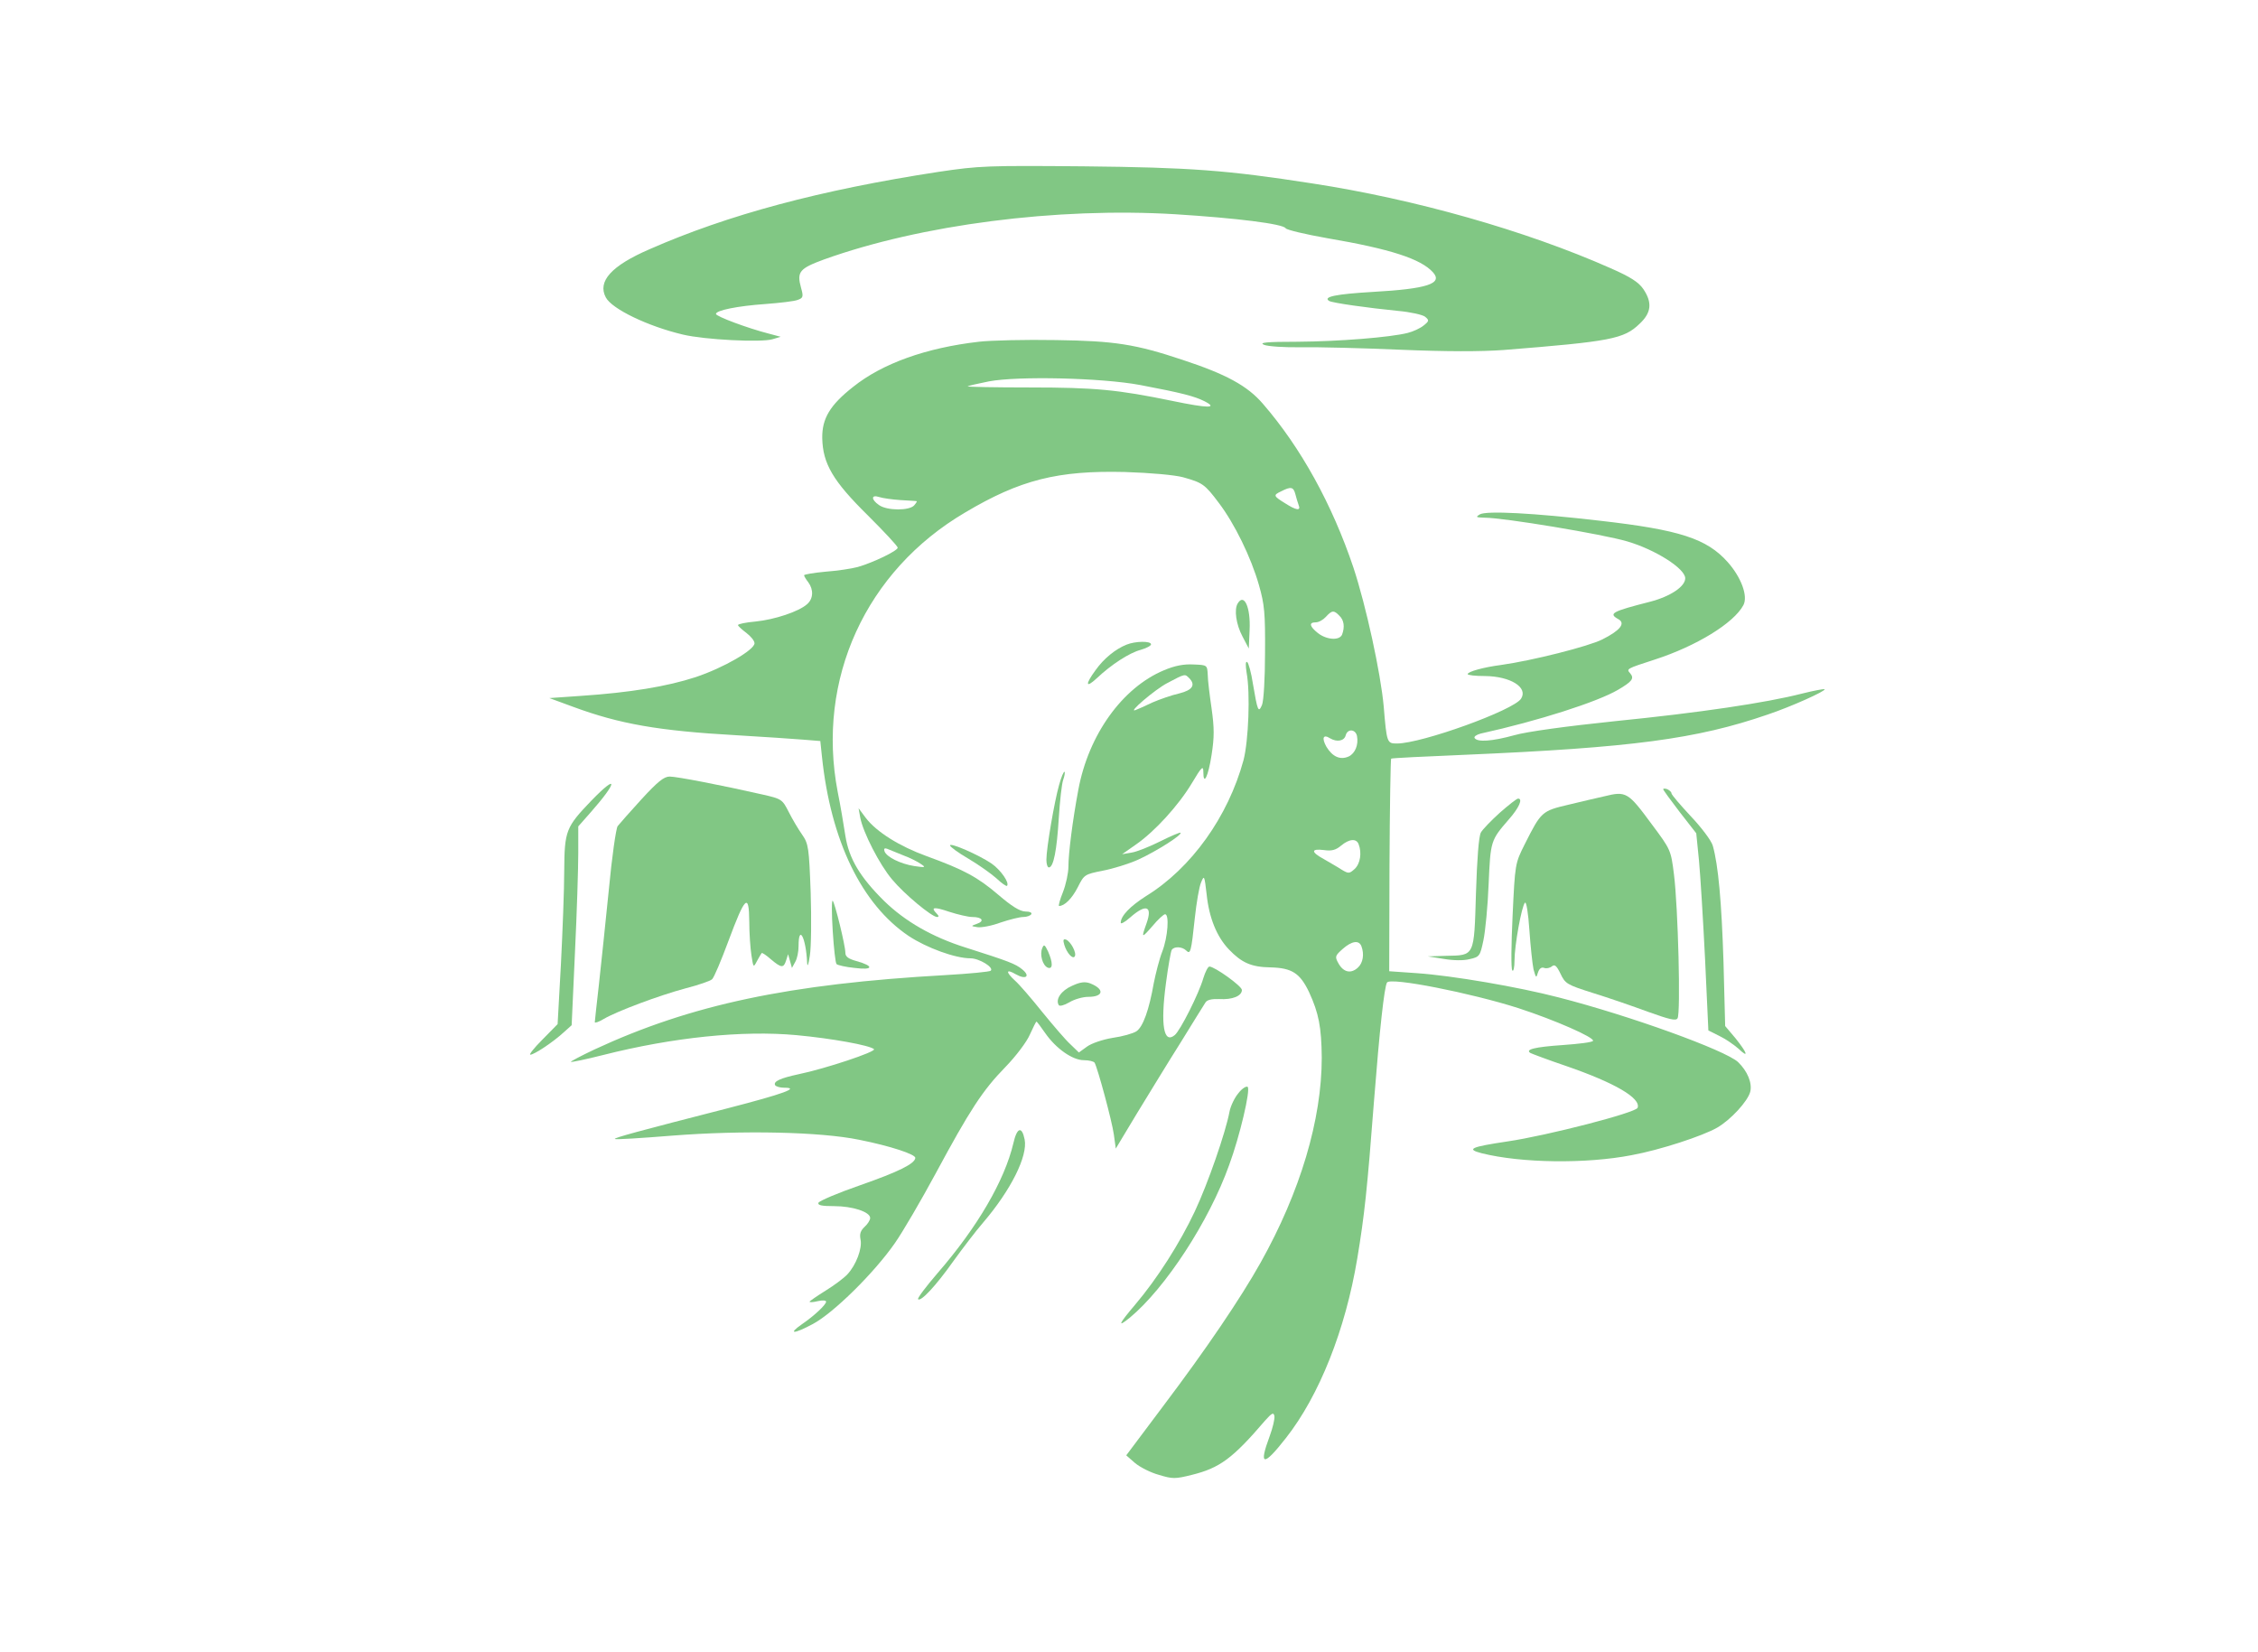 <?xml version="1.0" standalone="no"?>
<!DOCTYPE svg PUBLIC "-//W3C//DTD SVG 20010904//EN"
 "http://www.w3.org/TR/2001/REC-SVG-20010904/DTD/svg10.dtd">
<svg version="1.0" xmlns="http://www.w3.org/2000/svg"
 width="820pt" height="600pt" viewBox="0 0 820 600"
 preserveAspectRatio="xMidYMid meet">

<g transform="translate(0,600) scale(0.1,-0.1)"
fill="#81c784" stroke="none">
<path d="M3409 5376 c-431 -66 -766 -156 -1050 -281 -139 -60 -190 -117 -159
-175 22 -42 153 -105 280 -135 80 -19 284 -29 325 -17 l30 9 -45 12 c-74 19
-190 62 -190 71 0 13 79 29 180 36 52 4 105 10 117 15 20 7 21 12 12 44 -16
58 -6 70 84 103 351 126 845 190 1275 164 223 -14 392 -35 401 -51 4 -6 72
-22 151 -36 229 -39 340 -75 384 -124 37 -41 -22 -60 -218 -71 -136 -8 -183
-18 -159 -33 12 -7 139 -25 250 -36 45 -4 89 -14 98 -21 16 -13 15 -16 -5 -32
-12 -10 -38 -22 -58 -27 -63 -16 -249 -31 -401 -32 -112 0 -140 -3 -121 -11
14 -6 75 -10 135 -9 61 1 223 -3 360 -9 170 -7 291 -7 375 -1 390 31 437 40
494 95 43 40 47 77 14 126 -17 25 -46 44 -119 76 -309 137 -712 251 -1084 308
-309 48 -442 58 -830 62 -350 3 -378 2 -526 -20z"/>
<path d="M3555 4759 c-192 -22 -351 -79 -457 -164 -84 -66 -113 -115 -112
-186 2 -93 39 -156 166 -281 59 -59 108 -111 108 -117 0 -11 -89 -54 -145 -70
-22 -6 -75 -14 -117 -17 -43 -4 -78 -10 -78 -13 0 -3 7 -15 15 -25 20 -27 19
-60 -4 -80 -30 -27 -118 -56 -187 -63 -35 -3 -64 -9 -64 -13 0 -3 14 -16 30
-28 17 -13 30 -29 30 -38 0 -24 -112 -89 -214 -123 -104 -34 -238 -56 -416
-68 l-115 -8 87 -32 c168 -62 309 -87 593 -103 99 -6 208 -13 242 -16 l62 -5
6 -57 c32 -305 144 -536 315 -651 65 -43 169 -81 224 -81 32 0 86 -33 74 -45
-4 -4 -78 -11 -165 -16 -568 -32 -923 -107 -1274 -270 -49 -23 -88 -44 -86
-45 2 -2 55 9 118 25 253 64 505 90 701 72 129 -12 267 -37 282 -51 9 -9 -177
-71 -274 -91 -65 -14 -93 -26 -85 -40 4 -5 18 -9 33 -9 58 0 -2 -22 -203 -74
-328 -84 -416 -108 -412 -112 2 -3 96 3 208 12 256 20 538 14 679 -15 115 -23
205 -53 204 -66 -2 -21 -60 -50 -200 -99 -81 -28 -149 -57 -152 -64 -3 -9 13
-12 57 -12 67 0 131 -21 131 -43 0 -8 -9 -22 -20 -32 -15 -14 -19 -26 -15 -46
7 -32 -16 -93 -48 -127 -12 -13 -48 -40 -79 -59 -32 -20 -58 -38 -58 -40 0 -3
14 -2 30 2 17 4 30 3 30 -2 0 -11 -44 -52 -88 -82 -53 -37 -29 -36 40 1 75 40
223 186 298 294 28 40 94 153 147 251 125 232 171 303 254 388 38 39 78 92 89
118 12 26 22 47 24 47 2 0 16 -19 32 -42 39 -56 99 -98 140 -98 18 0 35 -4 39
-9 11 -19 63 -211 70 -261 l7 -51 77 128 c43 70 114 187 159 258 44 72 85 137
90 145 6 9 22 13 50 12 47 -3 82 11 82 33 0 14 -99 85 -118 85 -5 0 -15 -19
-22 -42 -16 -56 -84 -191 -104 -207 -40 -33 -52 36 -32 187 8 62 18 117 21
122 8 14 38 13 53 -2 15 -15 18 -5 31 118 6 56 16 115 23 130 11 27 12 25 20
-44 9 -86 37 -154 81 -200 46 -48 81 -64 151 -65 78 -2 107 -21 140 -90 35
-76 45 -127 46 -238 0 -225 -78 -487 -222 -744 -74 -132 -199 -316 -353 -520
l-135 -180 32 -28 c18 -15 57 -35 87 -43 49 -15 59 -15 119 0 101 25 148 59
266 197 25 28 31 31 34 17 2 -10 -6 -43 -17 -73 -41 -110 -23 -112 59 -7 121
154 216 393 259 652 26 156 36 249 61 575 20 255 37 411 47 427 12 20 305 -38
477 -93 132 -43 278 -107 271 -119 -3 -5 -52 -11 -109 -15 -102 -7 -139 -16
-118 -29 6 -3 64 -25 129 -47 177 -61 273 -117 260 -152 -7 -18 -329 -101
-472 -122 -134 -20 -152 -28 -94 -43 144 -36 379 -39 544 -7 104 19 259 70
311 100 50 29 111 96 120 130 8 32 -10 75 -44 108 -46 43 -394 169 -652 235
-146 38 -385 79 -515 88 l-100 7 1 384 c1 211 4 386 6 388 1 2 122 8 268 14
605 26 841 57 1099 146 84 28 213 86 207 92 -2 2 -39 -5 -83 -16 -129 -33
-369 -69 -679 -100 -173 -18 -321 -38 -365 -51 -80 -22 -134 -26 -144 -10 -3
5 7 12 22 16 209 46 424 115 499 159 51 30 60 41 44 60 -14 16 -15 16 90 50
151 49 286 132 321 197 18 33 -8 102 -57 157 -76 85 -174 117 -464 150 -241
28 -412 37 -436 23 -16 -10 -14 -11 17 -12 70 0 430 -60 518 -86 103 -30 211
-99 211 -134 0 -30 -54 -66 -127 -85 -141 -36 -153 -43 -115 -64 26 -15 5 -41
-59 -73 -49 -25 -254 -77 -369 -93 -62 -8 -120 -24 -120 -33 0 -4 28 -7 63 -7
92 -1 157 -41 131 -82 -26 -42 -361 -163 -451 -163 -36 0 -37 2 -48 135 -11
121 -64 365 -110 504 -77 229 -191 436 -329 595 -56 65 -133 107 -291 159
-171 57 -246 69 -460 72 -110 2 -236 -1 -280 -6z m585 -157 c153 -29 198 -41
234 -59 51 -26 14 -26 -116 1 -199 41 -280 49 -520 49 -126 0 -226 2 -224 4 2
2 37 10 77 18 106 20 409 13 549 -13z m156 -335 c71 -20 79 -25 130 -93 57
-75 117 -197 146 -299 20 -70 23 -101 22 -245 0 -94 -5 -176 -11 -190 -13 -30
-16 -23 -33 77 -6 40 -16 76 -21 79 -6 3 -6 -11 -2 -38 14 -75 7 -248 -11
-318 -56 -206 -190 -393 -354 -494 -58 -37 -92 -72 -92 -97 0 -6 16 3 35 20
57 50 81 41 59 -21 -20 -56 -19 -57 22 -10 19 23 40 42 45 42 16 0 10 -83 -10
-135 -11 -28 -24 -80 -31 -115 -17 -97 -39 -159 -63 -175 -12 -8 -51 -19 -87
-24 -36 -6 -77 -20 -93 -32 l-29 -21 -30 29 c-17 15 -63 69 -103 118 -40 50
-84 101 -99 114 -35 32 -33 44 3 23 37 -21 54 -7 23 18 -24 20 -51 30 -205 79
-121 38 -220 95 -296 169 -88 87 -128 154 -141 237 -6 39 -18 111 -28 160 -78
408 102 802 463 1014 200 119 337 153 580 147 95 -3 181 -11 211 -19z m408
-61 c3 -13 9 -31 12 -40 9 -22 -8 -20 -50 7 -42 26 -43 29 -13 43 35 18 44 16
51 -10z m-1434 -22 c30 -2 57 -3 59 -4 2 0 -2 -7 -9 -15 -17 -20 -99 -20 -128
1 -29 20 -29 39 1 29 12 -4 47 -9 77 -11z m1594 -420 c17 -16 20 -41 10 -68
-9 -23 -56 -20 -88 5 -30 24 -34 39 -8 39 11 0 27 9 37 20 22 24 29 25 49 4z
m64 -437 c6 -32 -7 -63 -30 -74 -31 -14 -59 -1 -81 35 -18 32 -12 47 13 31 25
-15 52 -10 57 11 7 25 36 22 41 -3z m6 -393 c12 -31 6 -71 -15 -90 -19 -17
-22 -17 -47 -2 -15 10 -44 26 -64 38 -48 26 -48 39 0 33 28 -4 43 0 62 16 30
25 56 27 64 5z m10 -370 c11 -29 6 -61 -13 -78 -25 -23 -52 -17 -70 15 -14 25
-13 28 15 53 33 29 59 33 68 10z"/>
<path d="M4495 3809 c-14 -22 -6 -77 17 -120 l23 -44 3 67 c4 83 -20 135 -43
97z"/>
<path d="M4091 3659 c-40 -16 -82 -50 -112 -92 -39 -53 -37 -68 4 -30 53 50
118 92 159 103 21 6 38 15 38 20 0 13 -57 12 -89 -1z"/>
<path d="M4227 3566 c-151 -63 -274 -234 -311 -434 -21 -112 -36 -231 -36
-279 0 -23 -9 -65 -20 -93 -11 -27 -17 -50 -14 -50 20 0 47 27 68 68 23 46 25
47 90 60 37 7 96 25 131 41 65 30 160 90 152 97 -2 2 -35 -12 -73 -31 -38 -19
-85 -38 -104 -41 l-35 -6 50 35 c68 47 155 142 204 224 35 59 41 64 41 40 0
-53 18 -17 30 62 10 64 10 97 0 168 -7 48 -14 104 -14 123 -2 35 -2 35 -51 37
-35 2 -68 -4 -108 -21z m91 -28 c25 -25 13 -44 -35 -56 -27 -6 -70 -21 -98
-33 -27 -13 -54 -25 -60 -27 -35 -15 70 75 115 98 64 34 63 33 78 18z"/>
<path d="M3846 3149 c-17 -60 -46 -229 -46 -271 0 -16 4 -28 9 -28 17 0 29 63
36 179 4 63 11 126 16 139 5 14 7 27 5 29 -3 3 -12 -19 -20 -48z"/>
<path d="M3124 3031 c10 -53 70 -171 116 -225 43 -52 144 -136 163 -136 7 0 7
4 -1 12 -24 24 -11 26 45 7 31 -10 69 -19 84 -19 36 0 46 -15 16 -25 -22 -8
-22 -8 3 -12 14 -2 52 5 84 17 33 11 69 20 82 20 13 0 26 5 29 10 4 6 -6 10
-22 10 -20 1 -49 19 -98 61 -75 64 -125 91 -260 140 -99 36 -182 88 -221 139
l-26 35 6 -34z m156 -137 c25 -9 54 -24 65 -32 18 -12 16 -13 -25 -7 -50 8
-101 33 -108 54 -3 9 0 12 9 9 8 -3 34 -14 59 -24z"/>
<path d="M3450 2930 c0 -5 30 -27 68 -49 37 -22 82 -54 101 -71 18 -17 35 -29
38 -27 10 11 -23 58 -56 81 -47 32 -151 77 -151 66z"/>
<path d="M3865 2569 c9 -30 31 -54 38 -42 8 12 -15 55 -32 61 -10 3 -11 -2 -6
-19z"/>
<path d="M3785 2557 c-10 -23 1 -63 20 -71 19 -7 19 18 1 59 -12 25 -15 27
-21 12z"/>
<path d="M3893 2420 c-39 -17 -61 -49 -48 -70 3 -5 19 -1 38 10 18 11 49 20
69 20 56 0 60 28 7 49 -19 7 -36 5 -66 -9z"/>
<path d="M2330 3098 c-41 -45 -80 -89 -87 -98 -6 -9 -21 -113 -32 -231 -12
-118 -28 -272 -36 -344 -8 -71 -15 -133 -15 -137 0 -4 15 1 33 12 48 28 200
85 297 111 47 12 90 27 96 33 7 6 33 68 59 138 61 164 75 177 76 72 0 -44 4
-99 8 -124 7 -44 7 -45 20 -20 8 14 15 27 17 29 2 2 17 -8 34 -23 38 -32 46
-32 55 -3 l7 22 7 -25 7 -25 12 22 c7 12 12 37 12 57 0 82 27 31 31 -59 1 -19
5 -10 10 25 5 30 6 133 3 229 -6 163 -8 177 -31 210 -14 20 -36 57 -49 83 -23
45 -25 47 -96 63 -145 33 -310 65 -336 65 -21 0 -44 -19 -102 -82z"/>
<path d="M2148 3093 c-93 -97 -98 -109 -99 -255 0 -68 -6 -221 -12 -340 l-12
-217 -55 -56 c-30 -30 -50 -55 -44 -55 14 0 83 46 121 81 l29 26 12 264 c7
145 12 308 12 361 l0 97 45 51 c98 111 101 144 3 43z"/>
<path d="M6040 3134 c0 -3 27 -40 60 -83 l60 -77 10 -100 c5 -54 15 -215 22
-357 l12 -259 40 -20 c23 -11 53 -32 69 -46 39 -37 33 -17 -10 37 l-38 45 -6
231 c-7 220 -19 354 -39 424 -5 18 -41 66 -80 107 -38 41 -70 78 -70 83 0 5
-7 11 -15 15 -8 3 -15 3 -15 0z"/>
<path d="M5825 3108 c-22 -5 -79 -18 -128 -30 -98 -23 -100 -25 -160 -144 -35
-70 -35 -70 -44 -260 -5 -104 -6 -193 -1 -198 4 -6 8 11 8 36 0 55 26 198 38
210 5 5 12 -39 16 -99 4 -59 11 -124 15 -143 9 -32 10 -33 16 -12 5 15 13 21
23 17 8 -3 21 0 28 6 10 8 17 2 31 -27 17 -36 23 -40 118 -70 55 -17 145 -48
199 -68 78 -28 102 -34 108 -24 12 17 2 405 -13 523 -11 88 -12 90 -80 181
-87 118 -93 122 -174 102z"/>
<path d="M5447 3049 c-31 -28 -63 -61 -69 -72 -8 -14 -14 -96 -18 -221 -7
-231 -4 -225 -109 -227 l-66 -2 57 -9 c35 -6 72 -7 95 -1 36 8 38 11 50 68 7
33 16 125 19 205 7 156 7 158 73 234 38 43 52 76 34 76 -5 0 -34 -23 -66 -51z"/>
<path d="M3024 2620 c4 -63 10 -118 14 -121 4 -4 34 -11 66 -14 68 -9 71 7 6
25 -29 8 -40 16 -40 30 0 26 -38 181 -46 189 -4 3 -4 -46 0 -109z"/>
<path d="M4498 2031 c-14 -16 -29 -47 -33 -68 -14 -75 -78 -260 -126 -362 -54
-115 -137 -245 -216 -338 -61 -72 -67 -86 -20 -48 129 107 288 350 361 555 38
103 78 272 67 283 -4 4 -20 -5 -33 -22z"/>
<path d="M3680 1848 c-32 -135 -130 -304 -275 -471 -42 -49 -74 -91 -71 -95
10 -10 65 49 128 138 34 47 82 110 108 140 101 118 163 242 151 302 -10 50
-28 44 -41 -14z"/>
</g>
</svg>

